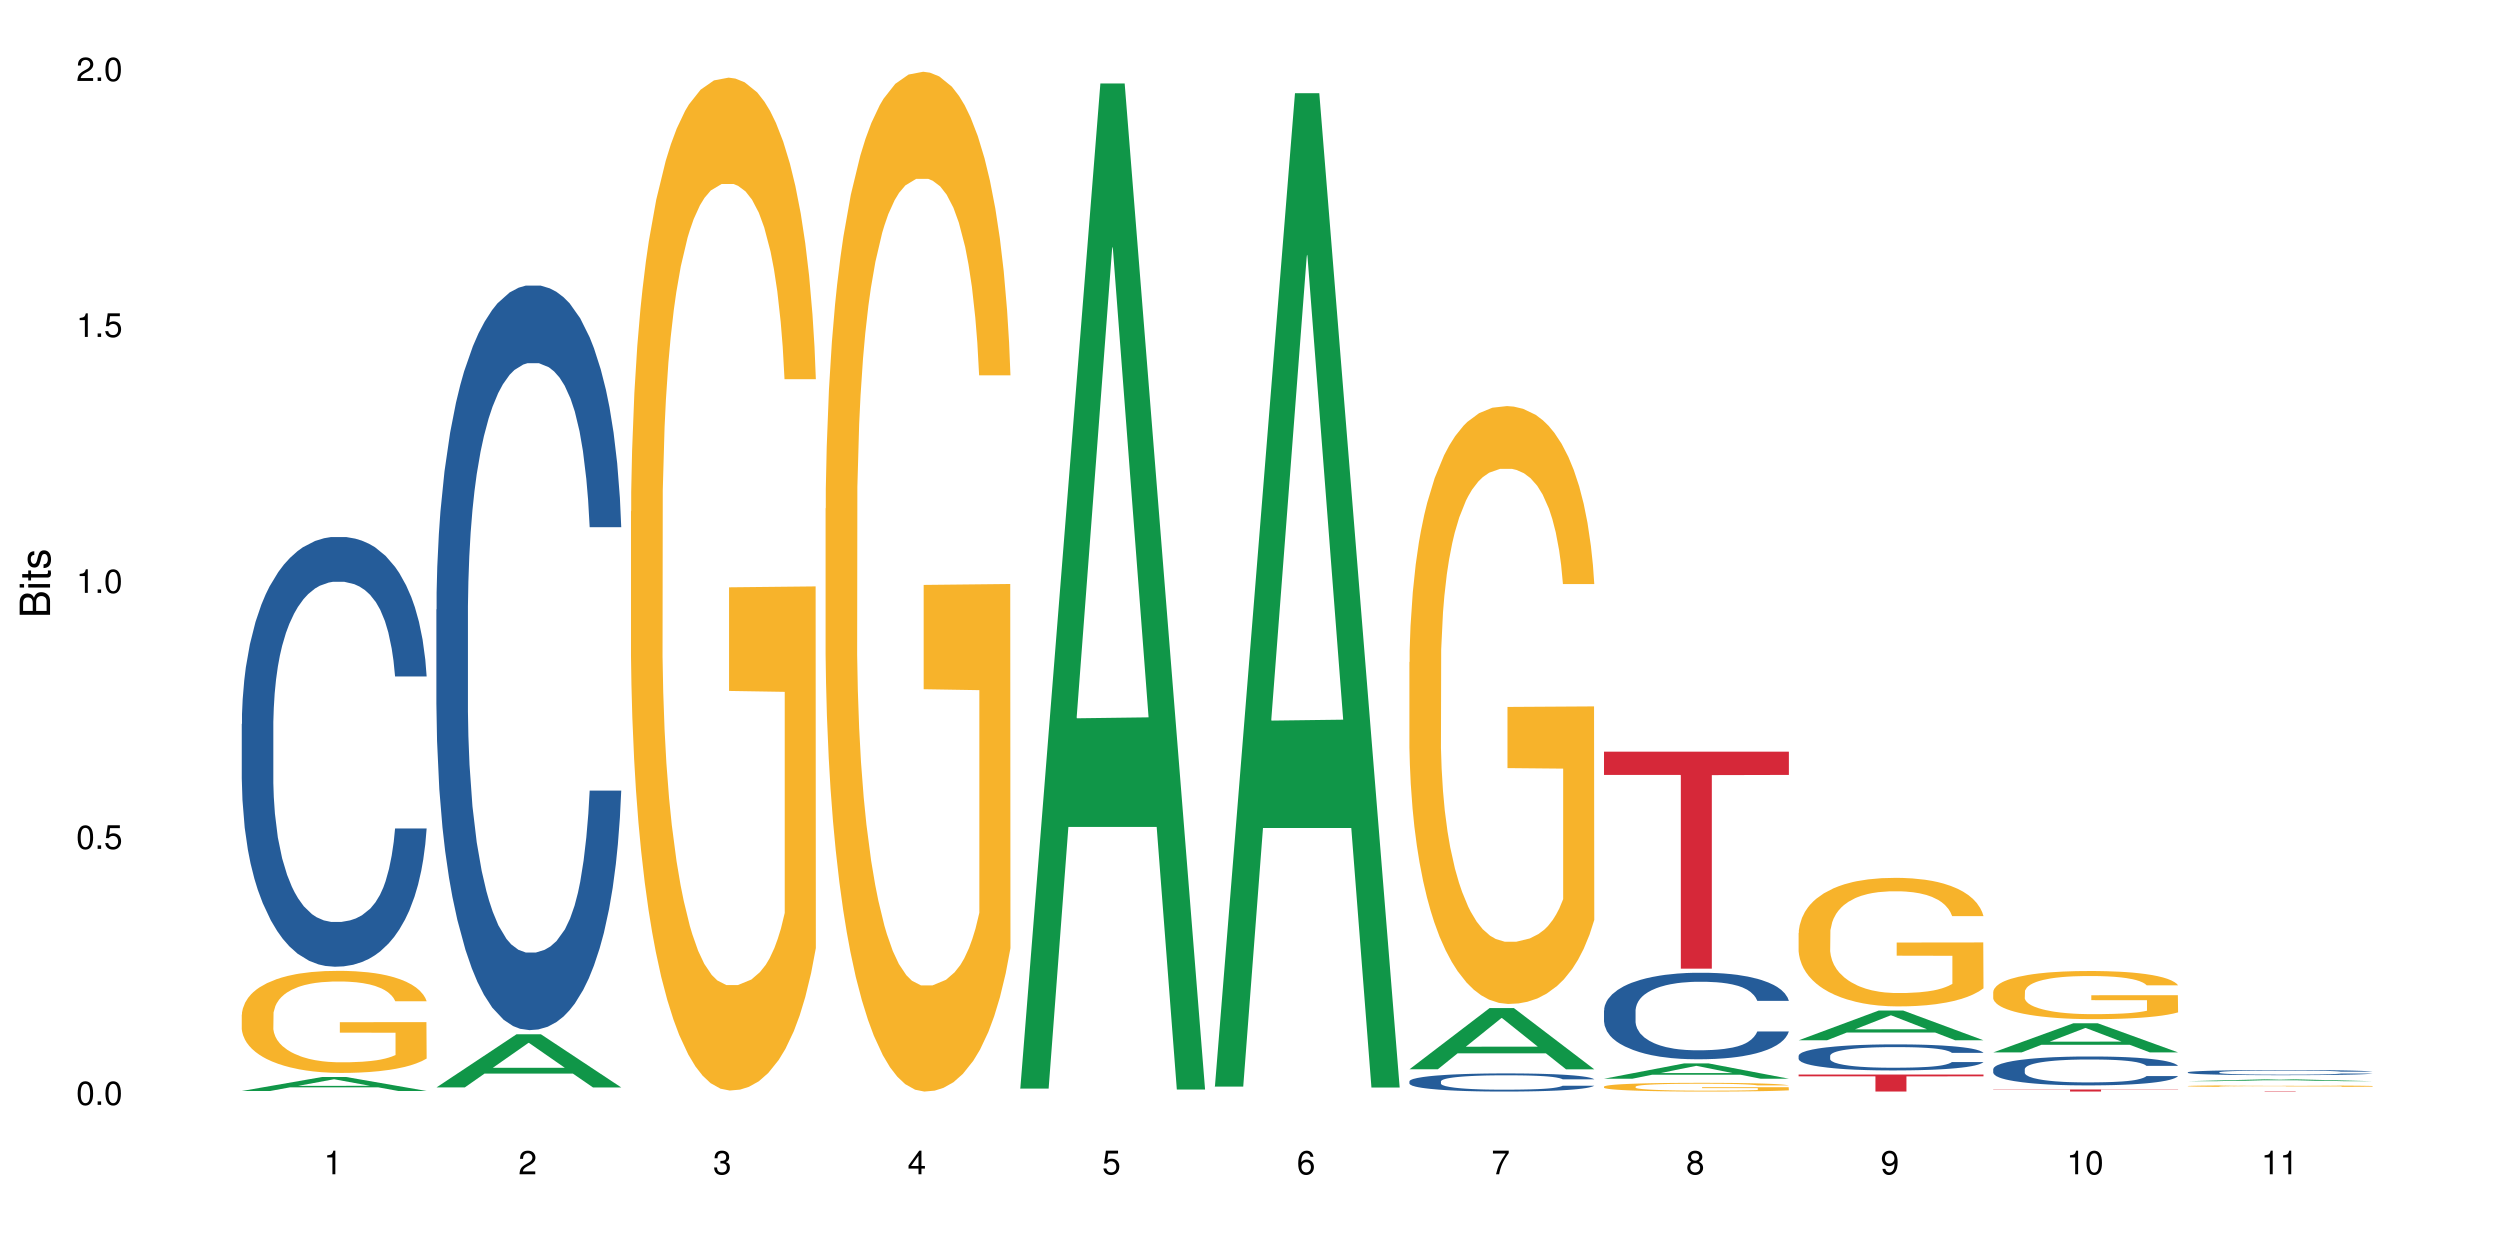 <?xml version="1.0" encoding="UTF-8"?>
<svg xmlns="http://www.w3.org/2000/svg" xmlns:xlink="http://www.w3.org/1999/xlink" width="720pt" height="360pt" viewBox="0 0 720 360" version="1.1">
<defs>
<g>
<symbol overflow="visible" id="glyph0-0">
<path style="stroke:none;" d=""/>
</symbol>
<symbol overflow="visible" id="glyph0-1">
<path style="stroke:none;" d="M 2.641 -6.797 C 2 -6.797 1.422 -6.531 1.078 -6.047 C 0.641 -5.453 0.406 -4.547 0.406 -3.297 C 0.406 -1 1.188 0.219 2.641 0.219 C 4.078 0.219 4.859 -1 4.859 -3.234 C 4.859 -4.562 4.656 -5.438 4.203 -6.047 C 3.844 -6.531 3.281 -6.797 2.641 -6.797 Z M 2.641 -6.047 C 3.547 -6.047 4 -5.125 4 -3.312 C 4 -1.375 3.562 -0.484 2.625 -0.484 C 1.734 -0.484 1.281 -1.422 1.281 -3.281 C 1.281 -5.141 1.734 -6.047 2.641 -6.047 Z M 2.641 -6.047 "/>
</symbol>
<symbol overflow="visible" id="glyph0-2">
<path style="stroke:none;" d="M 1.828 -1 L 0.828 -1 L 0.828 0 L 1.828 0 Z M 1.828 -1 "/>
</symbol>
<symbol overflow="visible" id="glyph0-3">
<path style="stroke:none;" d="M 4.562 -6.797 L 1.062 -6.797 L 0.547 -3.094 L 1.328 -3.094 C 1.719 -3.562 2.047 -3.734 2.578 -3.734 C 3.484 -3.734 4.062 -3.109 4.062 -2.094 C 4.062 -1.125 3.484 -0.531 2.578 -0.531 C 1.828 -0.531 1.375 -0.906 1.188 -1.672 L 0.328 -1.672 C 0.453 -1.109 0.547 -0.844 0.75 -0.594 C 1.125 -0.078 1.828 0.219 2.594 0.219 C 3.969 0.219 4.922 -0.781 4.922 -2.219 C 4.922 -3.562 4.031 -4.484 2.719 -4.484 C 2.25 -4.484 1.859 -4.359 1.469 -4.062 L 1.734 -5.969 L 4.562 -5.969 Z M 4.562 -6.797 "/>
</symbol>
<symbol overflow="visible" id="glyph0-4">
<path style="stroke:none;" d="M 2.484 -4.844 L 2.484 0 L 3.328 0 L 3.328 -6.797 L 2.766 -6.797 C 2.469 -5.75 2.281 -5.609 0.984 -5.453 L 0.984 -4.844 Z M 2.484 -4.844 "/>
</symbol>
<symbol overflow="visible" id="glyph0-5">
<path style="stroke:none;" d="M 4.859 -0.828 L 1.281 -0.828 C 1.359 -1.391 1.672 -1.75 2.5 -2.234 L 3.469 -2.75 C 4.406 -3.266 4.906 -3.969 4.906 -4.812 C 4.906 -5.375 4.672 -5.906 4.266 -6.266 C 3.859 -6.625 3.375 -6.797 2.719 -6.797 C 1.859 -6.797 1.219 -6.5 0.844 -5.922 C 0.609 -5.562 0.5 -5.125 0.484 -4.438 L 1.328 -4.438 C 1.359 -4.906 1.406 -5.188 1.531 -5.406 C 1.75 -5.812 2.188 -6.062 2.703 -6.062 C 3.469 -6.062 4.031 -5.516 4.031 -4.781 C 4.031 -4.25 3.719 -3.797 3.125 -3.438 L 2.234 -2.938 C 0.812 -2.141 0.406 -1.5 0.328 0 L 4.859 0 Z M 4.859 -0.828 "/>
</symbol>
<symbol overflow="visible" id="glyph0-6">
<path style="stroke:none;" d="M 2.125 -3.125 L 2.578 -3.125 C 3.516 -3.125 3.984 -2.703 3.984 -1.891 C 3.984 -1.031 3.469 -0.531 2.578 -0.531 C 1.656 -0.531 1.203 -0.984 1.156 -1.969 L 0.312 -1.969 C 0.344 -1.422 0.438 -1.078 0.609 -0.766 C 0.953 -0.109 1.625 0.219 2.547 0.219 C 3.953 0.219 4.859 -0.609 4.859 -1.906 C 4.859 -2.766 4.516 -3.25 3.703 -3.516 C 4.344 -3.766 4.656 -4.25 4.656 -4.938 C 4.656 -6.109 3.875 -6.797 2.578 -6.797 C 1.203 -6.797 0.484 -6.047 0.453 -4.609 L 1.297 -4.609 C 1.312 -5.016 1.344 -5.25 1.453 -5.453 C 1.641 -5.828 2.062 -6.062 2.594 -6.062 C 3.344 -6.062 3.797 -5.625 3.797 -4.906 C 3.797 -4.422 3.609 -4.141 3.25 -3.984 C 3.016 -3.891 2.719 -3.844 2.125 -3.844 Z M 2.125 -3.125 "/>
</symbol>
<symbol overflow="visible" id="glyph0-7">
<path style="stroke:none;" d="M 3.141 -1.625 L 3.141 0 L 3.984 0 L 3.984 -1.625 L 4.984 -1.625 L 4.984 -2.391 L 3.984 -2.391 L 3.984 -6.797 L 3.359 -6.797 L 0.266 -2.516 L 0.266 -1.625 Z M 3.141 -2.391 L 1 -2.391 L 3.141 -5.359 Z M 3.141 -2.391 "/>
</symbol>
<symbol overflow="visible" id="glyph0-8">
<path style="stroke:none;" d="M 4.781 -5.031 C 4.609 -6.141 3.891 -6.797 2.844 -6.797 C 2.094 -6.797 1.422 -6.438 1.031 -5.828 C 0.609 -5.172 0.406 -4.344 0.406 -3.094 C 0.406 -1.953 0.578 -1.234 0.984 -0.625 C 1.359 -0.078 1.953 0.219 2.703 0.219 C 3.984 0.219 4.922 -0.734 4.922 -2.078 C 4.922 -3.344 4.062 -4.234 2.844 -4.234 C 2.172 -4.234 1.641 -3.969 1.281 -3.469 C 1.281 -5.125 1.828 -6.047 2.797 -6.047 C 3.391 -6.047 3.797 -5.672 3.938 -5.031 Z M 2.734 -3.484 C 3.547 -3.484 4.062 -2.922 4.062 -2 C 4.062 -1.156 3.484 -0.531 2.703 -0.531 C 1.922 -0.531 1.328 -1.188 1.328 -2.047 C 1.328 -2.891 1.906 -3.484 2.734 -3.484 Z M 2.734 -3.484 "/>
</symbol>
<symbol overflow="visible" id="glyph0-9">
<path style="stroke:none;" d="M 4.984 -6.797 L 0.438 -6.797 L 0.438 -5.969 L 4.109 -5.969 C 2.5 -3.656 1.828 -2.234 1.328 0 L 2.219 0 C 2.594 -2.172 3.453 -4.047 4.984 -6.094 Z M 4.984 -6.797 "/>
</symbol>
<symbol overflow="visible" id="glyph0-10">
<path style="stroke:none;" d="M 3.75 -3.578 C 4.453 -4 4.688 -4.344 4.688 -4.984 C 4.688 -6.047 3.844 -6.797 2.641 -6.797 C 1.438 -6.797 0.594 -6.047 0.594 -4.984 C 0.594 -4.359 0.828 -4.016 1.516 -3.578 C 0.734 -3.203 0.359 -2.641 0.359 -1.891 C 0.359 -0.641 1.297 0.219 2.641 0.219 C 3.984 0.219 4.922 -0.641 4.922 -1.875 C 4.922 -2.641 4.531 -3.203 3.75 -3.578 Z M 2.641 -6.047 C 3.359 -6.047 3.812 -5.625 3.812 -4.969 C 3.812 -4.344 3.344 -3.922 2.641 -3.922 C 1.922 -3.922 1.453 -4.344 1.453 -4.984 C 1.453 -5.625 1.922 -6.047 2.641 -6.047 Z M 2.641 -3.203 C 3.484 -3.203 4.062 -2.672 4.062 -1.875 C 4.062 -1.062 3.484 -0.531 2.625 -0.531 C 1.797 -0.531 1.219 -1.078 1.219 -1.875 C 1.219 -2.672 1.797 -3.203 2.641 -3.203 Z M 2.641 -3.203 "/>
</symbol>
<symbol overflow="visible" id="glyph0-11">
<path style="stroke:none;" d="M 0.516 -1.547 C 0.672 -0.438 1.406 0.219 2.438 0.219 C 3.188 0.219 3.859 -0.141 4.266 -0.75 C 4.688 -1.406 4.891 -2.25 4.891 -3.484 C 4.891 -4.625 4.703 -5.359 4.312 -5.953 C 3.938 -6.5 3.344 -6.797 2.594 -6.797 C 1.297 -6.797 0.359 -5.844 0.359 -4.516 C 0.359 -3.25 1.234 -2.344 2.453 -2.344 C 3.094 -2.344 3.562 -2.578 4.016 -3.109 C 4 -1.453 3.469 -0.531 2.5 -0.531 C 1.906 -0.531 1.484 -0.906 1.359 -1.547 Z M 2.578 -6.062 C 3.375 -6.062 3.969 -5.406 3.969 -4.531 C 3.969 -3.688 3.375 -3.094 2.547 -3.094 C 1.734 -3.094 1.234 -3.672 1.234 -4.578 C 1.234 -5.438 1.797 -6.062 2.578 -6.062 Z M 2.578 -6.062 "/>
</symbol>
<symbol overflow="visible" id="glyph1-0">
<path style="stroke:none;" d=""/>
</symbol>
<symbol overflow="visible" id="glyph1-1">
<path style="stroke:none;" d="M 0 -0.953 L 0 -4.891 C 0 -5.719 -0.234 -6.344 -0.734 -6.797 C -1.188 -7.234 -1.812 -7.469 -2.5 -7.469 C -3.547 -7.469 -4.188 -7 -4.625 -5.875 C -4.984 -6.672 -5.641 -7.094 -6.531 -7.094 C -7.156 -7.094 -7.734 -6.859 -8.141 -6.391 C -8.562 -5.938 -8.75 -5.344 -8.75 -4.5 L -8.75 -0.953 Z M -4.984 -2.062 L -7.766 -2.062 L -7.766 -4.219 C -7.766 -4.844 -7.688 -5.203 -7.453 -5.5 C -7.219 -5.812 -6.859 -5.969 -6.375 -5.969 C -5.906 -5.969 -5.531 -5.812 -5.297 -5.5 C -5.062 -5.203 -4.984 -4.844 -4.984 -4.219 Z M -0.984 -2.062 L -4 -2.062 L -4 -4.781 C -4 -5.328 -3.859 -5.688 -3.578 -5.953 C -3.297 -6.219 -2.922 -6.359 -2.484 -6.359 C -2.062 -6.359 -1.688 -6.219 -1.406 -5.953 C -1.109 -5.688 -0.984 -5.328 -0.984 -4.781 Z M -0.984 -2.062 "/>
</symbol>
<symbol overflow="visible" id="glyph1-2">
<path style="stroke:none;" d="M -6.281 -1.797 L -6.281 -0.797 L 0 -0.797 L 0 -1.797 Z M -8.75 -1.797 L -8.75 -0.797 L -7.484 -0.797 L -7.484 -1.797 Z M -8.75 -1.797 "/>
</symbol>
<symbol overflow="visible" id="glyph1-3">
<path style="stroke:none;" d="M -6.281 -3.047 L -6.281 -2.016 L -8.016 -2.016 L -8.016 -1.016 L -6.281 -1.016 L -6.281 -0.172 L -5.469 -0.172 L -5.469 -1.016 L -0.719 -1.016 C -0.078 -1.016 0.281 -1.453 0.281 -2.234 C 0.281 -2.469 0.25 -2.719 0.188 -3.047 L -0.641 -3.047 C -0.609 -2.922 -0.594 -2.766 -0.594 -2.562 C -0.594 -2.141 -0.719 -2.016 -1.156 -2.016 L -5.469 -2.016 L -5.469 -3.047 Z M -6.281 -3.047 "/>
</symbol>
<symbol overflow="visible" id="glyph1-4">
<path style="stroke:none;" d="M -4.531 -5.25 C -5.766 -5.25 -6.469 -4.422 -6.469 -2.969 C -6.469 -1.516 -5.719 -0.562 -4.547 -0.562 C -3.562 -0.562 -3.094 -1.062 -2.734 -2.562 L -2.516 -3.484 C -2.344 -4.188 -2.094 -4.469 -1.625 -4.469 C -1.047 -4.469 -0.641 -3.875 -0.641 -3 C -0.641 -2.453 -0.797 -2 -1.062 -1.75 C -1.25 -1.594 -1.422 -1.531 -1.875 -1.469 L -1.875 -0.406 C -0.422 -0.453 0.281 -1.266 0.281 -2.922 C 0.281 -4.5 -0.5 -5.516 -1.719 -5.516 C -2.656 -5.516 -3.172 -4.984 -3.469 -3.734 L -3.703 -2.766 C -3.891 -1.953 -4.156 -1.609 -4.594 -1.609 C -5.172 -1.609 -5.547 -2.125 -5.547 -2.938 C -5.547 -3.75 -5.203 -4.172 -4.531 -4.203 Z M -4.531 -5.25 "/>
</symbol>
</g>
</defs>
<g id="surface7437">
<rect x="0" y="0" width="720" height="360" style="fill:rgb(100%,100%,100%);fill-opacity:1;stroke:none;"/>
<path style=" stroke:none;fill-rule:nonzero;fill:rgb(6.275%,58.824%,28.235%);fill-opacity:1;" d="M 69.629 314.203 L 69.688 314.199 L 92.723 310.184 L 99.723 310.184 L 122.875 314.207 L 114.738 314.207 L 108.938 313.156 L 83.508 313.156 L 77.82 314.203 L 69.629 314.203 L 85.957 312.723 L 106.605 312.719 L 96.309 310.84 L 96.195 310.836 L 96.082 310.848 L 85.898 312.719 L 85.957 312.723 Z M 69.629 314.203 "/>
<path style=" stroke:none;fill-rule:nonzero;fill:rgb(14.51%,36.078%,60%);fill-opacity:1;" d="M 69.629 208.512 L 69.695 208.398 L 69.695 205.684 L 69.891 201.387 L 70.344 195.957 L 70.797 192.223 L 71.969 185.551 L 73.59 179.102 L 75.277 174.125 L 76.512 171.184 L 77.617 168.922 L 80.148 164.738 L 81.773 162.586 L 83.523 160.664 L 85.668 158.742 L 87.227 157.609 L 90.73 155.801 L 93.328 155.008 L 95.344 154.668 L 99.691 154.668 L 102.289 155.121 L 104.172 155.688 L 106.25 156.594 L 108.004 157.609 L 111.055 160.098 L 113.781 163.266 L 115.016 165.074 L 116.965 168.582 L 118.457 171.977 L 119.496 174.918 L 120.664 179.102 L 121.703 184.191 L 122.484 189.961 L 122.875 194.824 L 113.781 194.824 L 113.328 190.301 L 112.809 186.793 L 111.836 182.156 L 110.859 178.875 L 109.496 175.598 L 108.266 173.445 L 106.574 171.297 L 105.082 169.941 L 103.523 168.922 L 102.031 168.242 L 99.172 167.562 L 95.863 167.562 L 94.629 167.789 L 92.098 168.695 L 90.73 169.488 L 88.785 171.07 L 87.422 172.543 L 85.797 174.805 L 84.695 176.727 L 83.328 179.668 L 82.355 182.27 L 81.254 186.004 L 80.602 188.832 L 80.02 191.996 L 79.5 195.73 L 79.109 199.691 L 78.852 203.875 L 78.719 207.949 L 78.719 225.48 L 78.852 229.555 L 79.176 234.305 L 80.02 241.203 L 81.254 247.199 L 82.68 251.949 L 84.043 255.344 L 84.824 256.93 L 85.863 258.738 L 87.484 261 L 89.824 263.262 L 91.188 264.168 L 93.266 265.074 L 95.406 265.523 L 98.266 265.523 L 100.797 265.074 L 102.484 264.508 L 104.238 263.602 L 106.641 261.68 L 108.133 259.867 L 109.434 257.719 L 110.406 255.57 L 111.055 253.762 L 112.031 250.254 L 112.809 246.406 L 113.395 242.449 L 113.781 238.602 L 122.875 238.602 L 122.484 243.129 L 121.898 247.539 L 121.316 250.82 L 120.406 254.777 L 119.367 258.285 L 117.875 262.246 L 116.641 264.848 L 115.016 267.676 L 113.523 269.824 L 111.898 271.746 L 109.496 274.008 L 107.938 275.141 L 106.25 276.156 L 104.238 277.062 L 101.707 277.855 L 98.977 278.309 L 96.445 278.422 L 93.719 278.195 L 91.707 277.742 L 89.043 276.723 L 85.73 274.688 L 83.328 272.539 L 81.445 270.391 L 79.824 268.125 L 78.004 265.074 L 75.668 260.094 L 74.238 256.25 L 73.266 253.082 L 72.16 248.672 L 71.383 244.711 L 70.473 238.375 L 69.824 230.344 L 69.629 224.125 Z M 69.629 208.512 "/>
<path style=" stroke:none;fill-rule:nonzero;fill:rgb(96.863%,70.196%,16.863%);fill-opacity:1;" d="M 69.629 292.195 L 69.695 292.168 L 69.695 291.629 L 69.953 290.422 L 70.602 288.758 L 71.449 287.387 L 72.355 286.312 L 72.941 285.75 L 73.914 284.945 L 74.758 284.352 L 76.902 283.145 L 79.629 282.016 L 81.121 281.535 L 82.809 281.078 L 85.215 280.566 L 86.316 280.379 L 89.691 279.949 L 93.523 279.68 L 97.746 279.602 L 99.691 279.625 L 102.355 279.734 L 105.992 280.031 L 108.07 280.297 L 109.691 280.566 L 111.379 280.914 L 113.457 281.453 L 115.406 282.098 L 116.965 282.742 L 118.523 283.547 L 119.82 284.406 L 120.926 285.348 L 121.898 286.473 L 122.484 287.414 L 122.875 288.355 L 113.848 288.355 L 113.328 287.414 L 112.742 286.688 L 111.77 285.801 L 110.797 285.16 L 109.82 284.648 L 108.004 283.949 L 106.445 283.52 L 104.496 283.145 L 102.613 282.902 L 100.473 282.742 L 99.172 282.688 L 95.73 282.688 L 92.613 282.875 L 90.797 283.09 L 89.5 283.305 L 87.68 283.707 L 86.578 284.031 L 85.926 284.246 L 83.98 285.078 L 82.68 285.828 L 81.965 286.34 L 81.059 287.145 L 80.406 287.871 L 79.695 288.945 L 79.305 289.75 L 78.785 291.574 L 78.719 296.41 L 78.914 297.43 L 79.305 298.531 L 79.824 299.496 L 80.602 300.516 L 81.383 301.297 L 82.746 302.344 L 83.914 303.043 L 84.824 303.496 L 86.578 304.223 L 87.289 304.465 L 88.98 304.949 L 90.73 305.324 L 92.875 305.645 L 94.5 305.809 L 97.094 305.941 L 100.406 305.941 L 104.305 305.781 L 106.77 305.566 L 108.457 305.352 L 109.562 305.164 L 110.926 304.867 L 111.898 304.598 L 112.809 304.305 L 113.914 303.848 L 113.914 297.43 L 97.875 297.402 L 97.875 294.395 L 122.809 294.367 L 122.875 304.867 L 121.512 305.594 L 119.82 306.289 L 118.199 306.828 L 116.512 307.285 L 114.109 307.793 L 112.16 308.117 L 109.172 308.492 L 106.445 308.734 L 103.59 308.895 L 101.055 308.977 L 98.07 309.004 L 95.406 308.949 L 92.551 308.789 L 90.277 308.574 L 88.199 308.305 L 86.121 307.957 L 83.523 307.391 L 81.836 306.934 L 80.082 306.371 L 78.332 305.699 L 76.773 304.977 L 75.734 304.41 L 74.695 303.766 L 73.59 302.961 L 72.551 302.047 L 71.773 301.215 L 71.059 300.277 L 70.539 299.391 L 70.02 298.18 L 69.758 297.215 L 69.629 296.383 Z M 69.629 292.195 "/>
<path style=" stroke:none;fill-rule:nonzero;fill:rgb(6.275%,58.824%,28.235%);fill-opacity:1;" d="M 125.676 313.176 L 125.734 313.164 L 148.77 297.859 L 155.77 297.859 L 178.918 313.191 L 170.785 313.191 L 164.984 309.188 L 139.555 309.188 L 133.867 313.176 L 125.676 313.176 L 142 307.535 L 162.652 307.52 L 152.355 300.363 L 152.242 300.348 L 152.129 300.395 L 141.945 307.52 L 142 307.535 Z M 125.676 313.176 "/>
<path style=" stroke:none;fill-rule:nonzero;fill:rgb(14.51%,36.078%,60%);fill-opacity:1;" d="M 125.676 175.555 L 125.742 175.359 L 125.742 170.656 L 125.934 163.207 L 126.391 153.801 L 126.844 147.332 L 128.012 135.77 L 129.637 124.598 L 131.324 115.973 L 132.559 110.875 L 133.664 106.957 L 136.195 99.703 L 137.816 95.98 L 139.57 92.648 L 141.715 89.316 L 143.273 87.355 L 146.777 84.223 L 149.375 82.848 L 151.391 82.262 L 155.738 82.262 L 158.336 83.047 L 160.219 84.023 L 162.297 85.594 L 164.051 87.355 L 167.102 91.668 L 169.828 97.156 L 171.062 100.293 L 173.012 106.367 L 174.504 112.25 L 175.543 117.344 L 176.711 124.598 L 177.75 133.414 L 178.531 143.41 L 178.918 151.84 L 169.828 151.84 L 169.375 144 L 168.855 137.922 L 167.883 129.887 L 166.906 124.203 L 165.543 118.52 L 164.309 114.797 L 162.621 111.074 L 161.129 108.719 L 159.57 106.957 L 158.078 105.781 L 155.219 104.605 L 151.906 104.605 L 150.676 104.996 L 148.141 106.566 L 146.777 107.938 L 144.832 110.68 L 143.469 113.227 L 141.844 117.148 L 140.738 120.48 L 139.375 125.574 L 138.402 130.082 L 137.297 136.551 L 136.648 141.453 L 136.066 146.938 L 135.547 153.406 L 135.156 160.266 L 134.895 167.52 L 134.766 174.574 L 134.766 204.953 L 134.895 212.008 L 135.219 220.242 L 136.066 232.195 L 137.297 242.586 L 138.727 250.816 L 140.09 256.695 L 140.871 259.441 L 141.91 262.578 L 143.531 266.496 L 145.871 270.418 L 147.234 271.984 L 149.312 273.551 L 151.453 274.336 L 154.312 274.336 L 156.844 273.551 L 158.531 272.57 L 160.285 271.004 L 162.688 267.672 L 164.18 264.535 L 165.48 260.812 L 166.453 257.09 L 167.102 253.953 L 168.074 247.875 L 168.855 241.211 L 169.441 234.352 L 169.828 227.688 L 178.918 227.688 L 178.531 235.527 L 177.945 243.172 L 177.363 248.855 L 176.453 255.715 L 175.414 261.793 L 173.922 268.652 L 172.688 273.16 L 171.062 278.059 L 169.57 281.785 L 167.945 285.117 L 165.543 289.035 L 163.984 290.996 L 162.297 292.758 L 160.285 294.328 L 157.754 295.699 L 155.023 296.484 L 152.492 296.68 L 149.766 296.289 L 147.754 295.504 L 145.09 293.738 L 141.777 290.211 L 139.375 286.488 L 137.492 282.766 L 135.871 278.844 L 134.051 273.551 L 131.715 264.93 L 130.285 258.266 L 129.312 252.777 L 128.207 245.133 L 127.43 238.273 L 126.52 227.297 L 125.871 213.383 L 125.676 202.602 Z M 125.676 175.555 "/>
<path style=" stroke:none;fill-rule:nonzero;fill:rgb(96.863%,70.196%,16.863%);fill-opacity:1;" d="M 181.723 147.305 L 181.785 147.039 L 181.785 141.707 L 182.047 129.719 L 182.695 113.203 L 183.539 99.617 L 184.449 88.961 L 185.035 83.367 L 186.008 75.375 L 186.852 69.512 L 188.996 57.523 L 191.723 46.336 L 193.215 41.539 L 194.902 37.012 L 197.305 31.949 L 198.41 30.086 L 201.785 25.82 L 205.617 23.156 L 209.836 22.359 L 211.785 22.625 L 214.449 23.691 L 218.082 26.621 L 220.16 29.285 L 221.785 31.949 L 223.473 35.414 L 225.551 40.742 L 227.5 47.133 L 229.059 53.527 L 230.617 61.52 L 231.914 70.047 L 233.02 79.371 L 233.992 90.559 L 234.578 99.883 L 234.965 109.207 L 225.941 109.207 L 225.422 99.883 L 224.836 92.691 L 223.863 83.898 L 222.891 77.504 L 221.914 72.441 L 220.098 65.516 L 218.539 61.254 L 216.59 57.523 L 214.707 55.125 L 212.566 53.527 L 211.266 52.996 L 207.824 52.996 L 204.707 54.859 L 202.891 56.992 L 201.59 59.121 L 199.773 63.117 L 198.668 66.316 L 198.02 68.445 L 196.07 76.707 L 194.773 84.164 L 194.059 89.227 L 193.148 97.219 L 192.5 104.41 L 191.785 115.066 L 191.398 123.059 L 190.879 141.176 L 190.812 189.129 L 191.008 199.254 L 191.398 210.176 L 191.918 219.766 L 192.695 229.891 L 193.477 237.617 L 194.84 248.004 L 196.008 254.934 L 196.918 259.461 L 198.668 266.652 L 199.383 269.051 L 201.07 273.848 L 202.824 277.578 L 204.969 280.773 L 206.59 282.371 L 209.188 283.703 L 212.5 283.703 L 216.395 282.105 L 218.863 279.973 L 220.551 277.844 L 221.656 275.977 L 223.02 273.047 L 223.992 270.383 L 224.902 267.453 L 226.004 262.926 L 226.004 199.254 L 209.969 198.988 L 209.969 169.148 L 234.902 168.883 L 234.965 273.047 L 233.602 280.242 L 231.914 287.168 L 230.293 292.496 L 228.602 297.023 L 226.199 302.086 L 224.254 305.285 L 221.266 309.012 L 218.539 311.41 L 215.68 313.008 L 213.148 313.809 L 210.164 314.074 L 207.5 313.543 L 204.645 311.945 L 202.371 309.812 L 200.293 307.148 L 198.215 303.684 L 195.617 298.09 L 193.93 293.562 L 192.176 287.969 L 190.422 281.309 L 188.863 274.113 L 187.824 268.52 L 186.785 262.125 L 185.684 254.133 L 184.645 245.074 L 183.863 236.816 L 183.152 227.492 L 182.633 218.699 L 182.113 206.711 L 181.852 197.121 L 181.723 188.863 Z M 181.723 147.305 "/>
<path style=" stroke:none;fill-rule:nonzero;fill:rgb(96.863%,70.196%,16.863%);fill-opacity:1;" d="M 237.77 146.461 L 237.832 146.191 L 237.832 140.828 L 238.094 128.758 L 238.742 112.129 L 239.586 98.449 L 240.496 87.719 L 241.078 82.086 L 242.055 74.039 L 242.898 68.141 L 245.039 56.07 L 247.77 44.805 L 249.262 39.977 L 250.949 35.414 L 253.352 30.32 L 254.457 28.441 L 257.832 24.148 L 261.664 21.469 L 265.883 20.664 L 267.832 20.93 L 270.492 22.004 L 274.129 24.953 L 276.207 27.637 L 277.832 30.32 L 279.52 33.805 L 281.598 39.172 L 283.547 45.609 L 285.105 52.047 L 286.66 60.094 L 287.961 68.676 L 289.066 78.062 L 290.039 89.328 L 290.621 98.715 L 291.012 108.105 L 281.988 108.105 L 281.469 98.715 L 280.883 91.477 L 279.91 82.625 L 278.934 76.188 L 277.961 71.09 L 276.145 64.117 L 274.586 59.824 L 272.637 56.07 L 270.754 53.656 L 268.609 52.047 L 267.312 51.508 L 263.871 51.508 L 260.754 53.387 L 258.938 55.531 L 257.637 57.68 L 255.82 61.703 L 254.715 64.922 L 254.066 67.066 L 252.117 75.383 L 250.82 82.891 L 250.105 87.988 L 249.195 96.035 L 248.547 103.277 L 247.832 114.004 L 247.441 122.051 L 246.922 140.293 L 246.859 188.574 L 247.055 198.766 L 247.441 209.762 L 247.961 219.418 L 248.742 229.609 L 249.52 237.391 L 250.883 247.852 L 252.055 254.824 L 252.961 259.383 L 254.715 266.625 L 255.43 269.039 L 257.117 273.867 L 258.871 277.625 L 261.016 280.844 L 262.637 282.453 L 265.234 283.793 L 268.547 283.793 L 272.441 282.184 L 274.91 280.039 L 276.598 277.891 L 277.703 276.016 L 279.066 273.062 L 280.039 270.383 L 280.949 267.43 L 282.051 262.871 L 282.051 198.766 L 266.016 198.496 L 266.016 168.457 L 290.949 168.188 L 291.012 273.062 L 289.648 280.305 L 287.961 287.281 L 286.336 292.645 L 284.648 297.203 L 282.246 302.301 L 280.297 305.52 L 277.312 309.273 L 274.586 311.688 L 271.727 313.297 L 269.195 314.102 L 266.207 314.371 L 263.547 313.836 L 260.688 312.227 L 258.418 310.078 L 256.34 307.398 L 254.262 303.91 L 251.664 298.277 L 249.977 293.719 L 248.223 288.086 L 246.469 281.379 L 244.91 274.137 L 243.871 268.504 L 242.832 262.066 L 241.73 254.02 L 240.691 244.898 L 239.91 236.586 L 239.195 227.195 L 238.676 218.344 L 238.156 206.277 L 237.898 196.621 L 237.77 188.305 Z M 237.77 146.461 "/>
<path style=" stroke:none;fill-rule:nonzero;fill:rgb(6.275%,58.824%,28.235%);fill-opacity:1;" d="M 293.816 313.512 L 293.871 313.238 L 316.91 24.047 L 323.906 24.047 L 347.059 313.785 L 338.926 313.785 L 333.121 238.152 L 307.695 238.152 L 302.008 313.512 L 293.816 313.512 L 310.141 206.867 L 330.789 206.594 L 320.492 71.383 L 320.379 71.113 L 320.266 71.93 L 310.082 206.594 L 310.141 206.867 Z M 293.816 313.512 "/>
<path style=" stroke:none;fill-rule:nonzero;fill:rgb(6.275%,58.824%,28.235%);fill-opacity:1;" d="M 349.859 312.938 L 349.918 312.668 L 372.957 26.836 L 379.953 26.836 L 403.105 313.207 L 394.973 313.207 L 389.168 238.457 L 363.742 238.457 L 358.051 312.938 L 349.859 312.938 L 366.188 207.531 L 386.836 207.266 L 376.539 73.625 L 376.426 73.355 L 376.312 74.164 L 366.129 207.266 L 366.188 207.531 Z M 349.859 312.938 "/>
<path style=" stroke:none;fill-rule:nonzero;fill:rgb(6.275%,58.824%,28.235%);fill-opacity:1;" d="M 405.906 307.949 L 405.965 307.93 L 429.004 290.324 L 436 290.324 L 459.152 307.965 L 451.016 307.965 L 445.215 303.359 L 419.789 303.359 L 414.098 307.949 L 405.906 307.949 L 422.234 301.453 L 442.883 301.438 L 432.586 293.207 L 432.473 293.191 L 432.359 293.238 L 422.176 301.438 L 422.234 301.453 Z M 405.906 307.949 "/>
<path style=" stroke:none;fill-rule:nonzero;fill:rgb(14.51%,36.078%,60%);fill-opacity:1;" d="M 405.906 311.418 L 405.973 311.414 L 405.973 311.297 L 406.168 311.117 L 406.621 310.887 L 407.078 310.73 L 408.246 310.449 L 409.867 310.176 L 411.555 309.965 L 412.789 309.84 L 413.895 309.746 L 416.426 309.57 L 418.051 309.477 L 419.805 309.398 L 421.945 309.316 L 423.504 309.27 L 427.012 309.191 L 429.609 309.156 L 431.621 309.145 L 435.973 309.145 L 438.566 309.164 L 440.453 309.188 L 442.527 309.227 L 444.281 309.27 L 447.336 309.371 L 450.062 309.508 L 451.293 309.582 L 453.242 309.73 L 454.734 309.875 L 455.773 310 L 456.945 310.176 L 457.984 310.391 L 458.762 310.633 L 459.152 310.84 L 450.062 310.84 L 449.605 310.648 L 449.086 310.5 L 448.113 310.305 L 447.141 310.168 L 445.777 310.027 L 444.543 309.938 L 442.855 309.848 L 441.359 309.789 L 439.801 309.746 L 438.309 309.719 L 435.453 309.688 L 432.141 309.688 L 430.906 309.699 L 428.375 309.734 L 427.012 309.77 L 425.062 309.836 L 423.699 309.898 L 422.074 309.996 L 420.973 310.074 L 419.609 310.199 L 418.633 310.309 L 417.531 310.469 L 416.883 310.586 L 416.297 310.719 L 415.777 310.879 L 415.387 311.047 L 415.129 311.223 L 414.996 311.395 L 414.996 312.133 L 415.129 312.305 L 415.453 312.508 L 416.297 312.797 L 417.531 313.051 L 418.957 313.254 L 420.324 313.395 L 421.102 313.461 L 422.141 313.539 L 423.766 313.637 L 426.102 313.73 L 427.465 313.77 L 429.543 313.809 L 431.684 313.824 L 434.543 313.824 L 437.074 313.809 L 438.762 313.781 L 440.516 313.746 L 442.918 313.664 L 444.41 313.586 L 445.711 313.496 L 446.684 313.406 L 447.336 313.328 L 448.309 313.18 L 449.086 313.02 L 449.672 312.852 L 450.062 312.688 L 459.152 312.688 L 458.762 312.879 L 458.176 313.066 L 457.594 313.203 L 456.684 313.371 L 455.645 313.52 L 454.152 313.688 L 452.918 313.797 L 451.293 313.918 L 449.801 314.008 L 448.18 314.09 L 445.777 314.184 L 444.219 314.23 L 442.527 314.273 L 440.516 314.312 L 437.984 314.348 L 435.258 314.367 L 432.723 314.371 L 429.996 314.359 L 427.984 314.344 L 425.32 314.301 L 422.012 314.215 L 419.609 314.121 L 417.727 314.031 L 416.102 313.938 L 414.285 313.809 L 411.945 313.598 L 410.52 313.434 L 409.543 313.301 L 408.441 313.113 L 407.66 312.945 L 406.75 312.68 L 406.102 312.34 L 405.906 312.078 Z M 405.906 311.418 "/>
<path style=" stroke:none;fill-rule:nonzero;fill:rgb(96.863%,70.196%,16.863%);fill-opacity:1;" d="M 405.906 190.703 L 405.973 190.547 L 405.973 187.398 L 406.23 180.324 L 406.883 170.574 L 407.727 162.555 L 408.633 156.262 L 409.219 152.961 L 410.191 148.242 L 411.039 144.781 L 413.18 137.707 L 415.906 131.102 L 417.402 128.27 L 419.09 125.598 L 421.492 122.609 L 422.594 121.508 L 425.973 118.992 L 429.801 117.422 L 434.023 116.949 L 435.973 117.105 L 438.633 117.734 L 442.27 119.465 L 444.348 121.039 L 445.969 122.609 L 447.66 124.656 L 449.738 127.801 L 451.684 131.574 L 453.242 135.348 L 454.801 140.066 L 456.102 145.098 L 457.203 150.602 L 458.176 157.207 L 458.762 162.711 L 459.152 168.215 L 450.125 168.215 L 449.605 162.711 L 449.023 158.465 L 448.047 153.273 L 447.074 149.5 L 446.102 146.512 L 444.281 142.426 L 442.723 139.91 L 440.777 137.707 L 438.895 136.293 L 436.75 135.348 L 435.453 135.035 L 432.012 135.035 L 428.895 136.133 L 427.074 137.391 L 425.777 138.648 L 423.957 141.008 L 422.855 142.895 L 422.207 144.152 L 420.258 149.027 L 418.957 153.434 L 418.246 156.422 L 417.336 161.137 L 416.688 165.383 L 415.973 171.676 L 415.582 176.391 L 415.062 187.086 L 414.996 215.391 L 415.191 221.367 L 415.582 227.816 L 416.102 233.477 L 416.883 239.453 L 417.66 244.012 L 419.023 250.145 L 420.191 254.234 L 421.102 256.906 L 422.855 261.152 L 423.57 262.57 L 425.258 265.398 L 427.012 267.602 L 429.152 269.488 L 430.777 270.43 L 433.375 271.219 L 436.684 271.219 L 440.582 270.273 L 443.047 269.016 L 444.738 267.758 L 445.84 266.656 L 447.203 264.926 L 448.18 263.355 L 449.086 261.625 L 450.191 258.953 L 450.191 221.367 L 434.152 221.211 L 434.152 203.598 L 459.086 203.441 L 459.152 264.926 L 457.789 269.172 L 456.102 273.262 L 454.477 276.406 L 452.789 279.082 L 450.387 282.07 L 448.438 283.957 L 445.449 286.156 L 442.723 287.574 L 439.867 288.516 L 437.336 288.988 L 434.348 289.145 L 431.684 288.832 L 428.828 287.887 L 426.555 286.629 L 424.477 285.055 L 422.398 283.012 L 419.805 279.711 L 418.113 277.035 L 416.363 273.734 L 414.609 269.801 L 413.051 265.555 L 412.012 262.254 L 410.973 258.48 L 409.867 253.762 L 408.828 248.414 L 408.051 243.539 L 407.336 238.035 L 406.816 232.848 L 406.297 225.77 L 406.039 220.109 L 405.906 215.234 Z M 405.906 190.703 "/>
<path style=" stroke:none;fill-rule:nonzero;fill:rgb(6.275%,58.824%,28.235%);fill-opacity:1;" d="M 461.953 310.668 L 462.012 310.664 L 485.051 306.254 L 492.047 306.254 L 515.199 310.672 L 507.062 310.672 L 501.262 309.52 L 475.832 309.52 L 470.145 310.668 L 461.953 310.668 L 478.281 309.043 L 498.93 309.039 L 488.633 306.977 L 488.52 306.973 L 488.406 306.984 L 478.223 309.039 L 478.281 309.043 Z M 461.953 310.668 "/>
<path style=" stroke:none;fill-rule:nonzero;fill:rgb(14.51%,36.078%,60%);fill-opacity:1;" d="M 461.953 291 L 462.02 290.98 L 462.02 290.434 L 462.215 289.566 L 462.668 288.473 L 463.121 287.723 L 464.293 286.379 L 465.914 285.082 L 467.602 284.078 L 468.836 283.488 L 469.941 283.031 L 472.473 282.191 L 474.098 281.758 L 475.848 281.371 L 477.992 280.984 L 479.551 280.754 L 483.059 280.391 L 485.652 280.23 L 487.668 280.164 L 492.016 280.164 L 494.613 280.254 L 496.496 280.367 L 498.574 280.551 L 500.328 280.754 L 503.379 281.258 L 506.109 281.895 L 507.34 282.258 L 509.289 282.965 L 510.781 283.648 L 511.82 284.238 L 512.992 285.082 L 514.027 286.105 L 514.809 287.266 L 515.199 288.246 L 506.109 288.246 L 505.652 287.336 L 505.133 286.629 L 504.16 285.695 L 503.188 285.035 L 501.82 284.375 L 500.59 283.941 L 498.898 283.512 L 497.406 283.238 L 495.848 283.031 L 494.355 282.895 L 491.496 282.758 L 488.188 282.758 L 486.953 282.805 L 484.422 282.988 L 483.059 283.145 L 481.109 283.465 L 479.746 283.762 L 478.121 284.215 L 477.02 284.602 L 475.656 285.195 L 474.68 285.719 L 473.578 286.469 L 472.926 287.039 L 472.344 287.676 L 471.824 288.43 L 471.434 289.227 L 471.176 290.066 L 471.043 290.887 L 471.043 294.418 L 471.176 295.238 L 471.5 296.195 L 472.344 297.582 L 473.578 298.789 L 475.004 299.746 L 476.367 300.43 L 477.148 300.746 L 478.188 301.113 L 479.809 301.566 L 482.148 302.023 L 483.512 302.203 L 485.59 302.387 L 487.73 302.477 L 490.59 302.477 L 493.121 302.387 L 494.809 302.273 L 496.562 302.09 L 498.965 301.703 L 500.457 301.34 L 501.758 300.906 L 502.73 300.473 L 503.379 300.109 L 504.355 299.402 L 505.133 298.629 L 505.719 297.832 L 506.109 297.059 L 515.199 297.059 L 514.809 297.969 L 514.223 298.859 L 513.641 299.52 L 512.73 300.316 L 511.691 301.02 L 510.199 301.816 L 508.965 302.34 L 507.34 302.91 L 505.848 303.344 L 504.223 303.73 L 501.82 304.188 L 500.262 304.414 L 498.574 304.617 L 496.562 304.801 L 494.031 304.961 L 491.305 305.051 L 488.77 305.074 L 486.043 305.027 L 484.031 304.938 L 481.367 304.734 L 478.059 304.324 L 475.656 303.891 L 473.77 303.457 L 472.148 303 L 470.332 302.387 L 467.992 301.387 L 466.562 300.609 L 465.59 299.973 L 464.484 299.086 L 463.707 298.289 L 462.797 297.012 L 462.148 295.398 L 461.953 294.145 Z M 461.953 291 "/>
<path style=" stroke:none;fill-rule:nonzero;fill:rgb(96.863%,70.196%,16.863%);fill-opacity:1;" d="M 461.953 312.93 L 462.02 312.93 L 462.02 312.883 L 462.277 312.777 L 462.93 312.637 L 463.773 312.52 L 464.68 312.426 L 465.266 312.379 L 466.238 312.309 L 467.082 312.258 L 469.227 312.156 L 471.953 312.059 L 473.445 312.016 L 475.137 311.977 L 477.539 311.934 L 478.641 311.918 L 482.02 311.883 L 485.848 311.859 L 490.07 311.852 L 492.016 311.855 L 494.68 311.863 L 498.316 311.887 L 500.395 311.91 L 502.016 311.934 L 503.703 311.965 L 505.781 312.012 L 507.73 312.066 L 509.289 312.121 L 510.848 312.191 L 512.145 312.262 L 513.25 312.344 L 514.223 312.441 L 514.809 312.52 L 515.199 312.602 L 506.172 312.602 L 505.652 312.52 L 505.07 312.457 L 504.094 312.383 L 503.121 312.328 L 502.148 312.285 L 500.328 312.223 L 498.77 312.188 L 496.82 312.156 L 494.938 312.133 L 492.797 312.121 L 491.496 312.117 L 488.055 312.117 L 484.941 312.133 L 483.121 312.152 L 481.824 312.168 L 480.004 312.203 L 478.902 312.23 L 478.25 312.25 L 476.305 312.32 L 475.004 312.387 L 474.289 312.43 L 473.383 312.496 L 472.734 312.559 L 472.02 312.652 L 471.629 312.723 L 471.109 312.879 L 471.043 313.293 L 471.238 313.379 L 471.629 313.473 L 472.148 313.555 L 472.926 313.645 L 473.707 313.711 L 475.07 313.801 L 476.238 313.859 L 477.148 313.898 L 478.902 313.961 L 479.617 313.98 L 481.305 314.023 L 483.059 314.055 L 485.199 314.082 L 486.824 314.098 L 489.422 314.109 L 492.73 314.109 L 496.629 314.094 L 499.094 314.078 L 500.781 314.059 L 501.887 314.043 L 503.25 314.016 L 504.223 313.992 L 505.133 313.969 L 506.238 313.93 L 506.238 313.379 L 490.199 313.375 L 490.199 313.121 L 515.133 313.117 L 515.199 314.016 L 513.836 314.078 L 512.145 314.137 L 510.523 314.184 L 508.836 314.223 L 506.434 314.266 L 504.484 314.293 L 501.496 314.328 L 498.77 314.348 L 495.914 314.363 L 493.383 314.367 L 490.395 314.371 L 487.73 314.367 L 484.875 314.352 L 482.602 314.332 L 480.523 314.312 L 478.445 314.281 L 475.848 314.234 L 474.16 314.195 L 472.406 314.145 L 470.656 314.086 L 469.098 314.027 L 468.059 313.977 L 467.02 313.922 L 465.914 313.852 L 464.875 313.773 L 464.098 313.703 L 463.383 313.621 L 462.863 313.547 L 462.344 313.445 L 462.082 313.359 L 461.953 313.289 Z M 461.953 312.93 "/>
<path style=" stroke:none;fill-rule:nonzero;fill:rgb(83.922%,15.686%,22.353%);fill-opacity:1;" d="M 461.953 216.488 L 515.199 216.488 L 515.199 223.176 L 493.008 223.234 L 493.008 278.984 L 484.078 278.984 L 484.078 223.293 L 483.949 223.176 L 461.953 223.176 Z M 461.953 216.488 "/>
<path style=" stroke:none;fill-rule:nonzero;fill:rgb(6.275%,58.824%,28.235%);fill-opacity:1;" d="M 518 299.598 L 518.059 299.59 L 541.094 291.027 L 548.094 291.027 L 571.246 299.605 L 563.109 299.605 L 557.309 297.367 L 531.879 297.367 L 526.191 299.598 L 518 299.598 L 534.324 296.441 L 554.977 296.434 L 544.68 292.43 L 544.566 292.422 L 544.453 292.445 L 534.27 296.434 L 534.324 296.441 Z M 518 299.598 "/>
<path style=" stroke:none;fill-rule:nonzero;fill:rgb(14.51%,36.078%,60%);fill-opacity:1;" d="M 518 304.051 L 518.066 304.043 L 518.066 303.879 L 518.262 303.617 L 518.715 303.289 L 519.168 303.062 L 520.336 302.656 L 521.961 302.266 L 523.648 301.965 L 524.883 301.785 L 525.988 301.648 L 528.52 301.395 L 530.141 301.266 L 531.895 301.148 L 534.039 301.031 L 535.598 300.965 L 539.102 300.855 L 541.699 300.805 L 543.715 300.785 L 548.062 300.785 L 550.66 300.812 L 552.543 300.848 L 554.621 300.902 L 556.375 300.965 L 559.426 301.113 L 562.152 301.309 L 563.387 301.418 L 565.336 301.629 L 566.828 301.836 L 567.867 302.012 L 569.035 302.266 L 570.074 302.574 L 570.855 302.926 L 571.246 303.219 L 562.152 303.219 L 561.699 302.945 L 561.18 302.734 L 560.207 302.453 L 559.23 302.254 L 557.867 302.055 L 556.633 301.926 L 554.945 301.793 L 553.453 301.711 L 551.895 301.648 L 550.402 301.609 L 547.543 301.566 L 544.234 301.566 L 543 301.582 L 540.465 301.637 L 539.102 301.684 L 537.156 301.781 L 535.793 301.871 L 534.168 302.008 L 533.062 302.121 L 531.699 302.301 L 530.727 302.457 L 529.621 302.684 L 528.973 302.855 L 528.391 303.047 L 527.871 303.273 L 527.48 303.516 L 527.219 303.77 L 527.09 304.016 L 527.09 305.078 L 527.219 305.324 L 527.547 305.613 L 528.391 306.031 L 529.621 306.395 L 531.051 306.684 L 532.414 306.887 L 533.195 306.984 L 534.234 307.094 L 535.855 307.23 L 538.195 307.367 L 539.559 307.422 L 541.637 307.477 L 543.777 307.504 L 546.637 307.504 L 549.168 307.477 L 550.855 307.445 L 552.609 307.391 L 555.012 307.273 L 556.504 307.164 L 557.805 307.031 L 558.777 306.902 L 559.426 306.793 L 560.402 306.578 L 561.18 306.348 L 561.766 306.105 L 562.152 305.875 L 571.246 305.875 L 570.855 306.148 L 570.27 306.414 L 569.688 306.613 L 568.777 306.855 L 567.738 307.066 L 566.246 307.309 L 565.012 307.465 L 563.387 307.637 L 561.895 307.766 L 560.27 307.883 L 557.867 308.02 L 556.309 308.09 L 554.621 308.148 L 552.609 308.207 L 550.078 308.254 L 547.348 308.281 L 544.816 308.289 L 542.09 308.273 L 540.078 308.246 L 537.414 308.184 L 534.102 308.062 L 531.699 307.93 L 529.816 307.801 L 528.195 307.664 L 526.375 307.477 L 524.039 307.176 L 522.609 306.945 L 521.637 306.75 L 520.531 306.484 L 519.754 306.242 L 518.844 305.859 L 518.195 305.375 L 518 304.996 Z M 518 304.051 "/>
<path style=" stroke:none;fill-rule:nonzero;fill:rgb(96.863%,70.196%,16.863%);fill-opacity:1;" d="M 518 268.68 L 518.066 268.645 L 518.066 267.969 L 518.324 266.445 L 518.973 264.348 L 519.816 262.625 L 520.727 261.273 L 521.312 260.562 L 522.285 259.547 L 523.129 258.805 L 525.273 257.281 L 528 255.859 L 529.492 255.254 L 531.18 254.676 L 533.582 254.035 L 534.688 253.797 L 538.062 253.258 L 541.895 252.918 L 546.117 252.816 L 548.062 252.852 L 550.727 252.984 L 554.363 253.359 L 556.441 253.695 L 558.062 254.035 L 559.75 254.473 L 561.828 255.152 L 563.777 255.961 L 565.336 256.773 L 566.895 257.789 L 568.191 258.871 L 569.297 260.055 L 570.27 261.473 L 570.855 262.656 L 571.246 263.844 L 562.219 263.844 L 561.699 262.656 L 561.113 261.746 L 560.141 260.629 L 559.168 259.816 L 558.191 259.176 L 556.375 258.297 L 554.816 257.754 L 552.867 257.281 L 550.984 256.977 L 548.844 256.773 L 547.543 256.707 L 544.102 256.707 L 540.984 256.941 L 539.168 257.215 L 537.871 257.484 L 536.051 257.992 L 534.949 258.398 L 534.297 258.668 L 532.352 259.715 L 531.051 260.664 L 530.336 261.305 L 529.43 262.32 L 528.777 263.234 L 528.066 264.586 L 527.676 265.602 L 527.156 267.898 L 527.09 273.988 L 527.285 275.273 L 527.676 276.66 L 528.195 277.875 L 528.973 279.16 L 529.754 280.141 L 531.117 281.461 L 532.285 282.34 L 533.195 282.914 L 534.949 283.828 L 535.66 284.133 L 537.352 284.742 L 539.102 285.215 L 541.246 285.621 L 542.867 285.824 L 545.465 285.992 L 548.777 285.992 L 552.672 285.789 L 555.141 285.52 L 556.828 285.25 L 557.934 285.012 L 559.297 284.641 L 560.27 284.301 L 561.18 283.93 L 562.285 283.355 L 562.285 275.273 L 546.246 275.238 L 546.246 271.449 L 571.18 271.418 L 571.246 284.641 L 569.879 285.555 L 568.191 286.434 L 566.57 287.109 L 564.883 287.684 L 562.477 288.324 L 560.531 288.73 L 557.543 289.207 L 554.816 289.508 L 551.961 289.711 L 549.426 289.812 L 546.441 289.848 L 543.777 289.781 L 540.922 289.578 L 538.648 289.309 L 536.57 288.969 L 534.492 288.527 L 531.895 287.82 L 530.207 287.242 L 528.453 286.535 L 526.699 285.688 L 525.145 284.773 L 524.105 284.066 L 523.066 283.254 L 521.961 282.238 L 520.922 281.09 L 520.145 280.039 L 519.43 278.855 L 518.91 277.742 L 518.391 276.219 L 518.129 275 L 518 273.953 Z M 518 268.68 "/>
<path style=" stroke:none;fill-rule:nonzero;fill:rgb(83.922%,15.686%,22.353%);fill-opacity:1;" d="M 518 309.469 L 571.246 309.469 L 571.246 309.992 L 549.055 309.996 L 549.055 314.371 L 540.125 314.371 L 540.125 310 L 539.996 309.992 L 518 309.992 Z M 518 309.469 "/>
<path style=" stroke:none;fill-rule:nonzero;fill:rgb(6.275%,58.824%,28.235%);fill-opacity:1;" d="M 574.047 303.086 L 574.102 303.078 L 597.141 294.699 L 604.137 294.699 L 627.289 303.094 L 619.156 303.094 L 613.355 300.902 L 587.926 300.902 L 582.238 303.086 L 574.047 303.086 L 590.371 299.996 L 611.023 299.988 L 600.727 296.07 L 600.613 296.062 L 600.496 296.086 L 590.316 299.988 L 590.371 299.996 Z M 574.047 303.086 "/>
<path style=" stroke:none;fill-rule:nonzero;fill:rgb(14.51%,36.078%,60%);fill-opacity:1;" d="M 574.047 307.891 L 574.113 307.887 L 574.113 307.703 L 574.305 307.414 L 574.762 307.047 L 575.215 306.797 L 576.383 306.348 L 578.008 305.914 L 579.695 305.578 L 580.93 305.383 L 582.035 305.23 L 584.566 304.949 L 586.188 304.805 L 587.941 304.676 L 590.086 304.547 L 591.645 304.469 L 595.148 304.348 L 597.746 304.293 L 599.758 304.273 L 604.109 304.273 L 606.707 304.301 L 608.59 304.34 L 610.668 304.402 L 612.422 304.469 L 615.473 304.637 L 618.199 304.852 L 619.434 304.973 L 621.383 305.207 L 622.875 305.434 L 623.914 305.633 L 625.082 305.914 L 626.121 306.258 L 626.902 306.645 L 627.289 306.973 L 618.199 306.973 L 617.746 306.668 L 617.227 306.434 L 616.254 306.121 L 615.277 305.898 L 613.914 305.68 L 612.68 305.535 L 610.992 305.391 L 609.5 305.297 L 607.941 305.23 L 606.449 305.184 L 603.59 305.141 L 600.277 305.141 L 599.047 305.152 L 596.512 305.215 L 595.148 305.27 L 593.203 305.375 L 591.84 305.473 L 590.215 305.625 L 589.109 305.754 L 587.746 305.953 L 586.773 306.129 L 585.668 306.379 L 585.02 306.57 L 584.438 306.781 L 583.918 307.031 L 583.527 307.301 L 583.266 307.582 L 583.137 307.855 L 583.137 309.035 L 583.266 309.309 L 583.59 309.625 L 584.438 310.09 L 585.668 310.492 L 587.098 310.812 L 588.461 311.043 L 589.242 311.148 L 590.281 311.27 L 591.902 311.422 L 594.242 311.574 L 595.605 311.637 L 597.684 311.695 L 599.824 311.727 L 602.68 311.727 L 605.215 311.695 L 606.902 311.656 L 608.656 311.598 L 611.059 311.469 L 612.551 311.348 L 613.852 311.203 L 614.824 311.059 L 615.473 310.934 L 616.445 310.699 L 617.227 310.441 L 617.812 310.176 L 618.199 309.914 L 627.289 309.914 L 626.902 310.219 L 626.316 310.516 L 625.73 310.738 L 624.824 311.004 L 623.785 311.238 L 622.289 311.504 L 621.059 311.68 L 619.434 311.871 L 617.941 312.016 L 616.316 312.145 L 613.914 312.297 L 612.355 312.371 L 610.668 312.441 L 608.656 312.504 L 606.121 312.555 L 603.395 312.586 L 600.863 312.594 L 598.137 312.578 L 596.125 312.547 L 593.461 312.48 L 590.148 312.344 L 587.746 312.199 L 585.863 312.055 L 584.242 311.902 L 582.422 311.695 L 580.086 311.359 L 578.656 311.102 L 577.684 310.891 L 576.578 310.594 L 575.801 310.328 L 574.891 309.902 L 574.242 309.359 L 574.047 308.941 Z M 574.047 307.891 "/>
<path style=" stroke:none;fill-rule:nonzero;fill:rgb(96.863%,70.196%,16.863%);fill-opacity:1;" d="M 574.047 285.59 L 574.113 285.574 L 574.113 285.324 L 574.371 284.754 L 575.02 283.969 L 575.863 283.32 L 576.773 282.812 L 577.359 282.547 L 578.332 282.168 L 579.176 281.891 L 581.32 281.32 L 584.047 280.789 L 585.539 280.559 L 587.227 280.344 L 589.629 280.102 L 590.734 280.016 L 594.109 279.812 L 597.941 279.684 L 602.16 279.648 L 604.109 279.66 L 606.773 279.711 L 610.41 279.852 L 612.484 279.977 L 614.109 280.102 L 615.797 280.27 L 617.875 280.52 L 619.824 280.824 L 621.383 281.129 L 622.941 281.508 L 624.238 281.914 L 625.344 282.359 L 626.316 282.891 L 626.902 283.332 L 627.289 283.777 L 618.266 283.777 L 617.746 283.332 L 617.16 282.992 L 616.188 282.574 L 615.215 282.27 L 614.238 282.027 L 612.422 281.699 L 610.863 281.496 L 608.914 281.32 L 607.031 281.207 L 604.891 281.129 L 603.59 281.105 L 600.148 281.105 L 597.031 281.191 L 595.215 281.293 L 593.914 281.395 L 592.098 281.586 L 590.992 281.738 L 590.344 281.84 L 588.398 282.23 L 587.098 282.586 L 586.383 282.828 L 585.477 283.207 L 584.824 283.551 L 584.109 284.055 L 583.723 284.438 L 583.203 285.297 L 583.137 287.578 L 583.332 288.059 L 583.723 288.578 L 584.242 289.035 L 585.02 289.516 L 585.801 289.883 L 587.164 290.375 L 588.332 290.707 L 589.242 290.922 L 590.992 291.262 L 591.707 291.379 L 593.395 291.605 L 595.148 291.781 L 597.293 291.934 L 598.914 292.012 L 601.512 292.074 L 604.824 292.074 L 608.719 291.996 L 611.188 291.898 L 612.875 291.797 L 613.98 291.707 L 615.344 291.566 L 616.316 291.441 L 617.227 291.301 L 618.332 291.086 L 618.332 288.059 L 602.293 288.047 L 602.293 286.629 L 627.227 286.613 L 627.289 291.566 L 625.926 291.91 L 624.238 292.238 L 622.617 292.492 L 620.926 292.707 L 618.523 292.949 L 616.578 293.102 L 613.59 293.277 L 610.863 293.391 L 608.008 293.469 L 605.473 293.504 L 602.488 293.52 L 599.824 293.492 L 596.969 293.418 L 594.695 293.316 L 592.617 293.188 L 590.539 293.023 L 587.941 292.758 L 586.254 292.543 L 584.5 292.277 L 582.746 291.961 L 581.188 291.617 L 580.148 291.352 L 579.109 291.047 L 578.008 290.668 L 576.969 290.238 L 576.188 289.844 L 575.477 289.402 L 574.957 288.984 L 574.438 288.414 L 574.176 287.957 L 574.047 287.562 Z M 574.047 285.59 "/>
<path style=" stroke:none;fill-rule:nonzero;fill:rgb(83.922%,15.686%,22.353%);fill-opacity:1;" d="M 574.047 313.773 L 627.289 313.773 L 627.289 313.836 L 605.102 313.836 L 605.102 314.371 L 596.172 314.371 L 596.172 313.84 L 596.043 313.836 L 574.047 313.836 Z M 574.047 313.773 "/>
<path style=" stroke:none;fill-rule:nonzero;fill:rgb(6.275%,58.824%,28.235%);fill-opacity:1;" d="M 630.094 311.387 L 630.148 311.387 L 653.188 310.828 L 660.184 310.828 L 683.336 311.387 L 675.203 311.387 L 669.398 311.242 L 643.973 311.242 L 638.285 311.387 L 630.094 311.387 L 646.418 311.184 L 667.066 311.18 L 656.773 310.922 L 656.543 310.922 L 646.363 311.18 L 646.418 311.184 Z M 630.094 311.387 "/>
<path style=" stroke:none;fill-rule:nonzero;fill:rgb(14.51%,36.078%,60%);fill-opacity:1;" d="M 630.094 308.812 L 630.156 308.812 L 630.156 308.777 L 630.352 308.727 L 630.809 308.66 L 631.262 308.617 L 632.43 308.539 L 634.055 308.461 L 635.742 308.398 L 636.977 308.363 L 638.078 308.34 L 640.613 308.289 L 642.234 308.262 L 643.988 308.238 L 646.133 308.215 L 647.691 308.203 L 651.195 308.18 L 653.793 308.172 L 655.805 308.168 L 660.156 308.168 L 662.754 308.172 L 664.637 308.18 L 666.715 308.191 L 668.469 308.203 L 671.52 308.23 L 674.246 308.27 L 675.48 308.293 L 677.43 308.332 L 678.922 308.375 L 679.961 308.41 L 681.129 308.461 L 682.168 308.52 L 682.949 308.59 L 683.336 308.648 L 674.246 308.648 L 673.793 308.594 L 673.273 308.551 L 672.297 308.496 L 671.324 308.457 L 669.961 308.418 L 668.727 308.391 L 667.039 308.367 L 665.547 308.352 L 663.988 308.34 L 662.492 308.328 L 659.637 308.32 L 656.324 308.32 L 655.09 308.324 L 652.559 308.336 L 651.195 308.344 L 649.246 308.363 L 647.883 308.383 L 646.262 308.41 L 645.156 308.43 L 643.793 308.465 L 642.82 308.496 L 641.715 308.543 L 641.066 308.578 L 640.48 308.613 L 639.961 308.66 L 639.574 308.707 L 639.312 308.758 L 639.184 308.805 L 639.184 309.016 L 639.312 309.066 L 639.637 309.121 L 640.48 309.203 L 641.715 309.277 L 643.145 309.332 L 644.508 309.375 L 645.285 309.391 L 646.324 309.414 L 647.949 309.441 L 650.285 309.469 L 651.648 309.48 L 653.727 309.488 L 655.871 309.496 L 658.727 309.496 L 661.262 309.488 L 662.949 309.484 L 664.703 309.473 L 667.105 309.449 L 668.598 309.43 L 669.895 309.402 L 670.871 309.375 L 671.52 309.355 L 672.492 309.312 L 673.273 309.266 L 673.855 309.219 L 674.246 309.172 L 683.336 309.172 L 682.949 309.227 L 682.363 309.281 L 681.777 309.32 L 680.871 309.367 L 679.832 309.41 L 678.336 309.457 L 677.105 309.488 L 675.48 309.52 L 673.988 309.547 L 672.363 309.57 L 669.961 309.598 L 668.402 309.609 L 666.715 309.621 L 664.703 309.633 L 662.168 309.645 L 659.441 309.648 L 654.184 309.648 L 652.168 309.641 L 649.508 309.629 L 646.195 309.605 L 643.793 309.578 L 641.91 309.555 L 640.289 309.527 L 638.469 309.488 L 636.133 309.43 L 634.703 309.383 L 633.73 309.348 L 632.625 309.293 L 631.848 309.246 L 630.938 309.172 L 630.289 309.074 L 630.094 309 Z M 630.094 308.812 "/>
<path style=" stroke:none;fill-rule:nonzero;fill:rgb(96.863%,70.196%,16.863%);fill-opacity:1;" d="M 630.094 312.777 L 630.156 312.777 L 630.156 312.77 L 630.418 312.746 L 631.066 312.719 L 631.91 312.695 L 632.82 312.68 L 633.406 312.668 L 634.379 312.656 L 635.223 312.648 L 637.367 312.625 L 640.094 312.609 L 641.586 312.598 L 643.273 312.594 L 645.676 312.582 L 646.781 312.582 L 650.156 312.574 L 653.988 312.57 L 658.207 312.566 L 660.156 312.566 L 662.82 312.57 L 666.453 312.574 L 668.531 312.578 L 670.156 312.582 L 671.844 312.59 L 673.922 312.598 L 675.871 312.609 L 678.988 312.633 L 680.285 312.648 L 681.391 312.664 L 682.363 312.684 L 682.949 312.699 L 683.336 312.715 L 674.312 312.715 L 673.793 312.699 L 673.207 312.684 L 672.234 312.672 L 671.258 312.66 L 670.285 312.652 L 668.469 312.641 L 666.91 312.633 L 664.961 312.625 L 663.078 312.621 L 660.938 312.621 L 659.637 312.617 L 656.195 312.617 L 653.078 312.621 L 651.262 312.625 L 649.961 312.629 L 648.145 312.637 L 647.039 312.641 L 646.391 312.645 L 644.441 312.66 L 643.145 312.672 L 642.43 312.68 L 641.52 312.691 L 640.871 312.707 L 640.156 312.723 L 639.77 312.738 L 639.25 312.766 L 639.184 312.848 L 639.379 312.863 L 639.77 312.883 L 640.289 312.898 L 641.066 312.918 L 641.844 312.93 L 643.211 312.945 L 644.379 312.957 L 645.285 312.965 L 647.039 312.977 L 647.754 312.98 L 649.441 312.992 L 651.195 312.996 L 653.34 313.004 L 654.961 313.004 L 657.559 313.008 L 660.871 313.008 L 664.766 313.004 L 667.234 313 L 668.922 312.996 L 670.027 312.992 L 671.391 312.988 L 672.363 312.984 L 673.273 312.98 L 674.375 312.973 L 674.375 312.863 L 658.34 312.863 L 658.34 312.812 L 683.273 312.812 L 683.336 312.988 L 681.973 313 L 680.285 313.012 L 678.66 313.023 L 676.973 313.031 L 674.57 313.039 L 672.625 313.043 L 669.637 313.051 L 666.91 313.055 L 664.051 313.055 L 661.52 313.059 L 655.871 313.059 L 653.016 313.055 L 650.742 313.051 L 648.664 313.047 L 646.586 313.039 L 643.988 313.031 L 642.301 313.023 L 640.547 313.016 L 638.793 313.004 L 637.234 312.992 L 635.156 312.969 L 634.055 312.957 L 633.016 312.941 L 632.234 312.93 L 631.523 312.914 L 631.004 312.898 L 630.484 312.879 L 630.223 312.859 L 630.094 312.848 Z M 630.094 312.777 "/>
<path style=" stroke:none;fill-rule:nonzero;fill:rgb(83.922%,15.686%,22.353%);fill-opacity:1;" d="M 630.094 314.238 L 683.336 314.238 L 683.336 314.25 L 661.148 314.254 L 661.148 314.371 L 652.219 314.371 L 652.219 314.254 L 652.09 314.25 L 630.094 314.25 Z M 630.094 314.238 "/>
<g style="fill:rgb(0%,0%,0%);fill-opacity:1;">
  <use xlink:href="#glyph0-1" x="21.957" y="318.198"/>
  <use xlink:href="#glyph0-2" x="27.291" y="318.198"/>
  <use xlink:href="#glyph0-1" x="29.958" y="318.198"/>
</g>
<g style="fill:rgb(0%,0%,0%);fill-opacity:1;">
  <use xlink:href="#glyph0-1" x="21.957" y="244.476"/>
  <use xlink:href="#glyph0-2" x="27.291" y="244.476"/>
  <use xlink:href="#glyph0-3" x="29.958" y="244.476"/>
</g>
<g style="fill:rgb(0%,0%,0%);fill-opacity:1;">
  <use xlink:href="#glyph0-4" x="21.957" y="170.753"/>
  <use xlink:href="#glyph0-2" x="27.291" y="170.753"/>
  <use xlink:href="#glyph0-1" x="29.958" y="170.753"/>
</g>
<g style="fill:rgb(0%,0%,0%);fill-opacity:1;">
  <use xlink:href="#glyph0-4" x="21.957" y="97.034"/>
  <use xlink:href="#glyph0-2" x="27.291" y="97.034"/>
  <use xlink:href="#glyph0-3" x="29.958" y="97.034"/>
</g>
<g style="fill:rgb(0%,0%,0%);fill-opacity:1;">
  <use xlink:href="#glyph0-5" x="21.957" y="23.312"/>
  <use xlink:href="#glyph0-2" x="27.291" y="23.312"/>
  <use xlink:href="#glyph0-1" x="29.958" y="23.312"/>
</g>
<g style="fill:rgb(0%,0%,0%);fill-opacity:1;">
  <use xlink:href="#glyph0-4" x="93.25" y="338.19"/>
</g>
<g style="fill:rgb(0%,0%,0%);fill-opacity:1;">
  <use xlink:href="#glyph0-5" x="149.297" y="338.19"/>
</g>
<g style="fill:rgb(0%,0%,0%);fill-opacity:1;">
  <use xlink:href="#glyph0-6" x="205.344" y="338.19"/>
</g>
<g style="fill:rgb(0%,0%,0%);fill-opacity:1;">
  <use xlink:href="#glyph0-7" x="261.391" y="338.19"/>
</g>
<g style="fill:rgb(0%,0%,0%);fill-opacity:1;">
  <use xlink:href="#glyph0-3" x="317.438" y="338.19"/>
</g>
<g style="fill:rgb(0%,0%,0%);fill-opacity:1;">
  <use xlink:href="#glyph0-8" x="373.484" y="338.19"/>
</g>
<g style="fill:rgb(0%,0%,0%);fill-opacity:1;">
  <use xlink:href="#glyph0-9" x="429.531" y="338.19"/>
</g>
<g style="fill:rgb(0%,0%,0%);fill-opacity:1;">
  <use xlink:href="#glyph0-10" x="485.574" y="338.19"/>
</g>
<g style="fill:rgb(0%,0%,0%);fill-opacity:1;">
  <use xlink:href="#glyph0-11" x="541.621" y="338.19"/>
</g>
<g style="fill:rgb(0%,0%,0%);fill-opacity:1;">
  <use xlink:href="#glyph0-4" x="595.168" y="338.19"/>
  <use xlink:href="#glyph0-1" x="600.502" y="338.19"/>
</g>
<g style="fill:rgb(0%,0%,0%);fill-opacity:1;">
  <use xlink:href="#glyph0-4" x="651.215" y="338.19"/>
  <use xlink:href="#glyph0-4" x="656.549" y="338.19"/>
</g>
<g style="fill:rgb(0%,0%,0%);fill-opacity:1;">
  <use xlink:href="#glyph1-1" x="14.412" y="178.016"/>
  <use xlink:href="#glyph1-2" x="14.412" y="170.012"/>
  <use xlink:href="#glyph1-3" x="14.412" y="167.348"/>
  <use xlink:href="#glyph1-4" x="14.412" y="164.012"/>
</g>
</g>
</svg>
